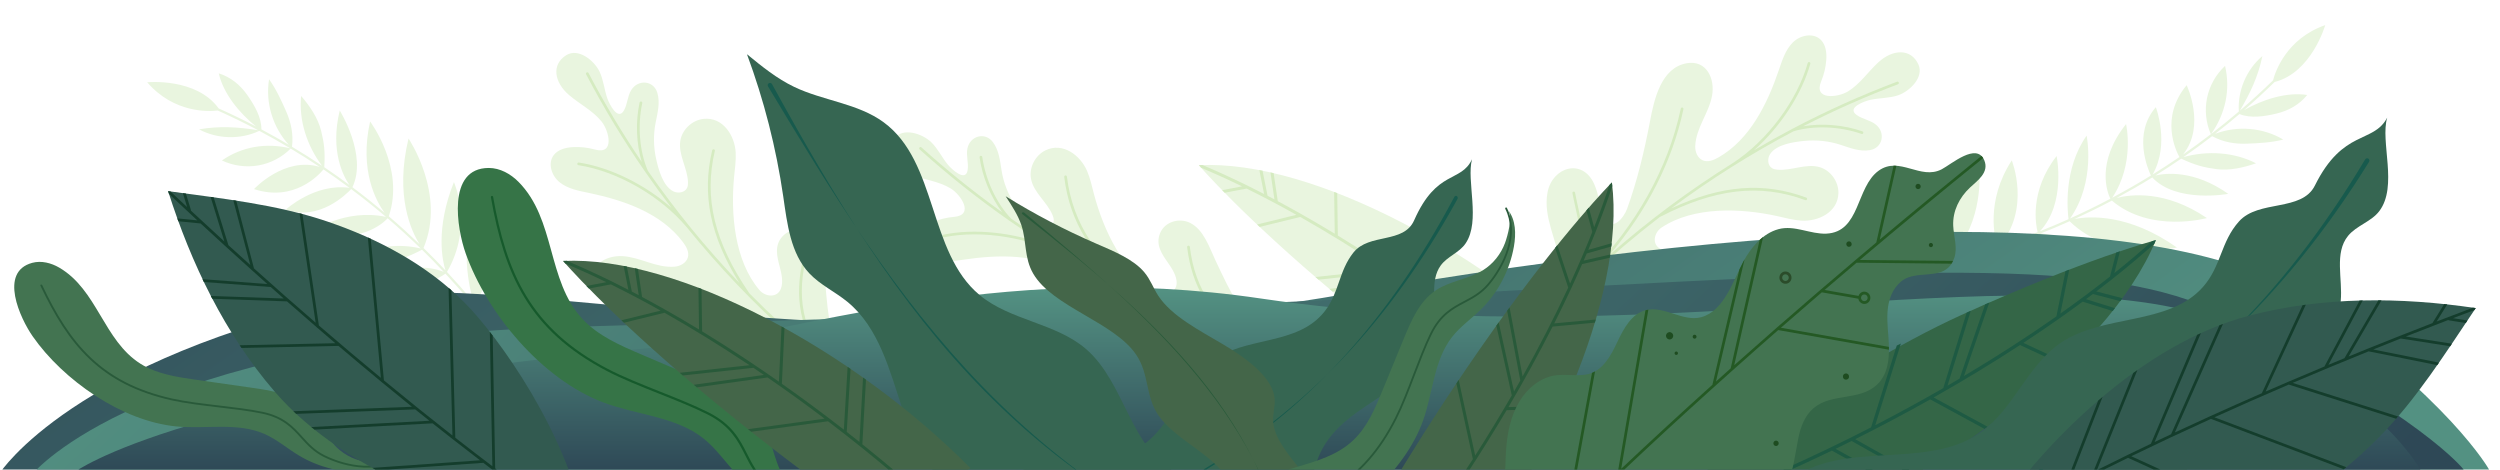 <?xml version="1.0" encoding="utf-8"?>
<!-- Generator: Adobe Illustrator 25.2.3, SVG Export Plug-In . SVG Version: 6.00 Build 0)  -->
<svg version="1.0" id="Layer_1" xmlns="http://www.w3.org/2000/svg" xmlns:xlink="http://www.w3.org/1999/xlink" x="0px" y="0px"
	 viewBox="0 0 1400 262.94" style="enable-background:new 0 0 1400 262.94;" xml:space="preserve">
<g>
	<path style="fill:#E9F5DF;" d="M160.31,62.53c-2.84-6.42-5.54-12.4-9.63-18.14c-2.16,13.02,2.07,26.91,11.05,36.69
		c-5.05-2.99-10.17-5.86-15.35-8.63c0.06-6.79-3.91-13.55-7.83-19.15c-4.05-5.78-9.25-10.06-16.04-12.22
		c2.55,11.28,11.46,22.19,20.88,29.77c-6.87-3.59-13.86-6.96-20.94-10.13c-12.49-17.37-40.03-14.65-40.03-14.65
		c15.06,17.45,34.52,16.42,39.51,15.82c7.67,3.44,15.23,7.13,22.66,11.05c-11.3-1.85-21.76-2.5-33.11-0.5
		c10.25,5.52,23.21,5.83,33.73,0.84c5.87,3.12,11.66,6.39,17.37,9.8c-13.38-3.26-27.03-1.05-38.31,6.78
		c6.28,2.99,13.52,3.98,20.39,2.78c6.84-1.19,13.27-4.55,18.11-9.45c5.52,3.3,10.95,6.74,16.3,10.3
		c-19.72-6.06-36.83,12.4-36.83,12.4c22.45,7.38,36.45-8.02,38.91-11.03c4.94,3.34,9.8,6.79,14.58,10.34
		c-19.46-2.78-35.69,12.18-35.69,12.18c18.54,6.63,33.88-8.57,36.61-11.5c6.67,4.99,13.17,10.19,19.51,15.57
		c-22.67-4.84-41.19,7.96-41.19,7.96c26.49,8.01,39.69-4.54,42.11-7.18c6.37,5.45,12.55,11.1,18.56,16.94
		c-24.48-5.97-46.56,8.41-46.56,8.41c22.2,5.42,43.47-5.66,47.23-7.76c4.15,4.05,8.21,8.19,12.18,12.41
		c-20.07-7.96-42.61,6.79-42.61,6.79c24.11,7.09,40.52-3.57,43.56-5.78c5.2,5.57,10.23,11.29,15.09,17.15
		c-25.91-9.05-47.16,11.09-47.16,11.09c27.08,5.49,44.73-7.67,47.86-10.24c6.54,7.91,12.78,16.07,18.67,24.46
		c-23.71-13.9-52.37-0.34-52.37-0.34c31.44,15.09,49.98,3.82,53.22,1.54c12.12,17.41,22.8,35.79,31.83,54.95
		c0.15,0.32,0.54,0.46,0.86,0.31c0.19-0.09,0.32-0.25,0.36-0.44c0.03-0.13,0.02-0.28-0.04-0.41c-9.11-19.32-19.89-37.85-32.12-55.4
		c17.65-27.97,2.03-55.57,2.03-55.57c-12.25,26.31-7.11,45.31-4.05,52.73c-5.56-7.82-11.4-15.43-17.52-22.82
		c18.54-29.29,0.8-61.37,0.8-61.37c-10.28,28.6-3.74,53.77-1.7,60.29c-4.8-5.76-9.77-11.4-14.9-16.89
		c15-25.76,3.89-50.31,3.89-50.31c-10.52,26.36-6.35,44.33-4.74,49.41c-4.01-4.26-8.1-8.44-12.29-12.52
		c12.79-30.14-8.39-61.29-8.39-61.29c-7.84,32.36,1.79,52.25,6.17,59.16c-5.59-5.37-11.33-10.58-17.23-15.62
		c9.21-27.05-10.45-53.08-10.45-53.08c-6.18,27.56,3.51,44.82,8.07,51.08c-5.86-4.92-11.84-9.7-17.98-14.28
		c8.55-17.98-7.1-42.95-7.1-42.95c-5.54,22.76,2.1,36.92,5.42,41.71c-4.62-3.42-9.31-6.74-14.08-9.96
		c0.55-8.55-0.06-13.52-1.77-20.43c-1.76-7.12-6.37-13.9-11.19-19.48c-1.39,13.69,3.32,28,11.69,39.08
		c-5.51-3.69-11.12-7.23-16.81-10.64C164.38,75.45,163.05,68.73,160.31,62.53z"/>
</g>
<g>
	<g>
		<path style="fill:#E9F5DF;" d="M485.07,222.22c-10.68-9.03-16.51-22.55-19.42-36.16c-2-9.38-2.77-18.96-3.59-28.51
			c-0.69-7.94-0.17-18.64-6.08-24.84c-4.65-4.88-13.03-5.57-17.79-0.33c-4.67,5.13-3.09,11.21-1.5,17.17
			c0.97,3.63,2.04,8.51,0.6,12.16c-2.08,5.28-8.7,4.58-12.01,0.71c-14-16.41-16.15-42.7-14.19-63.31c0.43-4.54,1.13-9.09,0.9-13.64
			c-0.48-9.42-7.03-20.01-17.9-18.91c-6.41,0.65-12.08,5.94-13.1,12.22c-1.27,7.83,3.99,15.25,4.29,23.16
			c0.04,1.11-0.02,2.25-0.5,3.26c-1.26,2.64-5.06,3.28-7.68,1.97c-5.86-2.93-8.32-12.21-9.63-18.01c-1.52-6.73-1.65-13.77-0.3-20.56
			c1.08-5.45,2.59-11.15,0.95-16.62c-2.12-7.07-10.87-7.63-14.62-1.54c-2.16,3.51-2.06,7.75-4.03,11.32c-3.48,6.3-8.34-3.8-9.3-6.47
			c-1.77-4.94-2.19-10.6-4.49-15.31c-2.99-6.11-11.79-13.26-18.53-9.1c-8.49,5.23-6.8,15.27,1.59,22.41
			c5.94,5.06,13.3,8.69,18.22,14.86c4.12,5.17,7.47,18.74-3.83,15.58c-3.94-1.1-8.07-1.56-12.18-1.35
			c-4.02,0.21-8.38,1.27-10.83,4.44c-3.55,4.61-1.24,11.66,3.3,15.28c4.53,3.62,10.54,4.74,16.26,5.92
			c20,4.16,40.79,11.46,52.86,27.68c1.82,2.44,3.47,5.44,2.68,8.38c-0.83,3.1-4.2,5-7.43,5.26c-10.26,0.82-19.11-5.3-29.12-5.9
			c-9.71-0.59-19.61,5.54-16.36,16.25c4.22,13.94,22.22,15.68,34.6,16.48c16.82,1.09,34.03,3.01,50.46,6.79
			c4.98,1.15,14.07,6.6,6.58,11.55c-5.61,3.71-12.44,4.96-18.18,8.42c-13.65,8.23-6.76,24.31,7.74,25.34
			c14.21,1.01,26.5-8.88,39.82-12.06c11.08-2.65,22.67,1.53,33.01,6.14"/>
	</g>
	<g>
		<path style="fill:#D5EBC1;" d="M411.37,213.92c-0.13-0.4,0.1-0.82,0.5-0.95c2.66-0.84,5.24-1.76,7.73-2.64
			c7.54-2.68,14.67-5.21,23.15-5.46c9.34-0.27,17.1,0.9,23.84,3.63c-3.45-2.74-6.86-5.52-10.24-8.34
			c-30.42-23.34-64.2-37.19-98.44-40.22c-0.42-0.04-0.73-0.4-0.69-0.82c0.04-0.41,0.41-0.72,0.83-0.68
			c29.61,2.62,58.86,13.25,85.92,31.05c-21.52-19.15-41.45-40.05-59.53-62.41c-0.02-0.02-0.04-0.03-0.06-0.04
			c-14.65-17.37-38.95-31.25-60.47-34.53c-0.42-0.06-0.7-0.45-0.63-0.86c0.07-0.41,0.46-0.69,0.88-0.63
			c17.66,2.69,37.16,12.41,51.84,25.35c-4.95-6.46-9.76-13.04-14.4-19.73c-0.04-0.05-0.09-0.1-0.12-0.17c0,0,0,0,0-0.01
			c-12.22-17.59-23.35-35.92-33.27-54.87c-0.19-0.37-0.04-0.82,0.33-1.02c0.37-0.19,0.84-0.05,1.03,0.32
			c8.98,17.14,18.95,33.76,29.81,49.8c-3.06-10.17-3.57-22.38-1.21-33.25c0.09-0.41,0.49-0.67,0.91-0.59
			c0.41,0.08,0.67,0.48,0.59,0.89c-2.75,12.68-1.53,27.22,3.17,37.99c15.4,22.16,32.53,43.15,51.19,62.72
			c-16.37-26.3-21.06-49.48-15.21-74.28c0.1-0.41,0.51-0.66,0.92-0.57c0.41,0.09,0.67,0.49,0.57,0.9
			c-6.23,26.41-0.28,51,19.29,79.71c11.98,12.19,24.58,23.8,37.71,34.77c1.32,1.01,2.64,2.04,3.94,3.09
			c-13.04-16.94-16.7-35.31-11.51-57.16c0.1-0.41,0.51-0.66,0.92-0.57c0.41,0.09,0.67,0.49,0.57,0.9
			c-5.75,24.24-0.39,44.11,16.88,62.51c7.23,5.72,14.61,11.27,22.15,16.6c0.32,0.23,0.41,0.66,0.21,0.99
			c-0.01,0.02-0.03,0.04-0.04,0.06c-0.25,0.34-0.72,0.42-1.07,0.18c-5.47-3.87-10.85-7.86-16.16-11.94
			c-0.01-0.01-0.03-0.01-0.04-0.02c-8.1-5.32-17.75-7.63-30.37-7.26c-8.24,0.24-15.26,2.73-22.68,5.37
			c-2.5,0.89-5.09,1.81-7.78,2.66C411.92,214.54,411.49,214.32,411.37,213.92z"/>
	</g>
</g>
<g>
	<g>
		<path style="fill:#E9F5DF;" d="M863.93,179.43c10.27-9.5,24.39-13.64,38.25-14.87c9.56-0.84,19.16-0.44,28.73-0.09
			c7.96,0.29,18.52,2.1,25.4-3.01c5.41-4.02,7.12-12.25,2.5-17.62c-4.53-5.26-10.75-4.43-16.86-3.58c-3.72,0.52-8.7,0.99-12.15-0.89
			c-4.99-2.71-3.49-9.2,0.76-12c18-11.89,44.34-10.82,64.57-6.37c4.46,0.98,8.89,2.23,13.43,2.55c9.41,0.67,20.72-4.54,20.95-15.46
			c0.13-6.45-4.42-12.72-10.54-14.49c-7.62-2.21-15.63,2.1-23.52,1.44c-1.1-0.09-2.23-0.3-3.17-0.9c-2.46-1.57-2.64-5.42-1.02-7.86
			c3.62-5.46,13.13-6.77,19.05-7.37c6.86-0.68,13.87,0.04,20.45,2.2c5.27,1.74,10.76,3.93,16.38,2.97c7.28-1.24,8.9-9.86,3.31-14.32
			c-3.22-2.58-7.44-2.99-10.75-5.38c-5.83-4.22,4.79-7.82,7.56-8.44c5.11-1.15,10.78-0.88,15.74-2.6
			c6.43-2.23,14.59-10.08,11.29-17.28c-4.16-9.07-14.33-8.61-22.44-1.15c-5.74,5.28-10.24,12.14-16.97,16.27
			c-5.64,3.46-19.51,5.13-15-5.7c1.58-3.78,2.53-7.82,2.83-11.92c0.29-4.02-0.24-8.47-3.09-11.29c-4.14-4.09-11.42-2.65-15.56,1.41
			c-4.14,4.06-5.98,9.89-7.86,15.41c-6.57,19.34-16.35,39.08-33.92,49.09c-2.64,1.51-5.82,2.78-8.64,1.64
			c-2.97-1.2-4.45-4.77-4.31-8.01c0.43-10.29,7.59-18.32,9.41-28.19c1.77-9.56-3.11-20.14-14.14-18.22
			c-14.35,2.49-18.27,20.15-20.57,32.33c-3.13,16.56-7.13,33.41-12.89,49.25c-1.75,4.81-8.26,13.16-12.27,5.12
			c-3-6.02-3.4-12.95-6.14-19.07c-6.5-14.55-23.31-9.67-26.09,4.59c-2.73,13.98,5.58,27.38,7.12,41
			c1.28,11.32-4.28,22.31-10.12,32.01"/>
	</g>
	<g>
		<path style="fill:#D5EBC1;" d="M881.15,107.28c0.41-0.08,0.8,0.2,0.88,0.61c0.51,2.75,1.11,5.41,1.68,7.99
			c1.74,7.81,3.38,15.19,2.6,23.65c-0.87,9.3-2.98,16.86-6.51,23.22c3.14-3.09,6.32-6.14,9.53-9.15
			c26.88-27.35,44.74-59.19,51.92-92.8c0.09-0.41,0.49-0.67,0.9-0.58c0.41,0.09,0.66,0.5,0.58,0.91
			c-6.21,29.07-20.33,56.81-41.29,81.5c21.63-19.03,44.81-36.26,69.2-51.48c0.02-0.02,0.03-0.04,0.05-0.05
			c19.03-12.43,35.77-34.86,41.64-55.81c0.11-0.41,0.53-0.64,0.93-0.52c0.4,0.12,0.63,0.54,0.52,0.95
			c-4.82,17.2-16.85,35.37-31.48,48.37c7.02-4.13,14.13-8.1,21.33-11.89c0.06-0.04,0.11-0.08,0.18-0.1c0,0,0,0,0.01,0
			c18.95-9.98,38.5-18.8,58.52-26.34c0.39-0.15,0.82,0.06,0.97,0.45c0.15,0.4-0.05,0.84-0.44,0.98
			c-18.1,6.82-35.82,14.69-53.06,23.52c10.47-1.8,22.65-0.82,33.15,2.85c0.4,0.14,0.6,0.57,0.47,0.97c-0.13,0.4-0.56,0.61-0.95,0.47
			c-12.25-4.28-26.83-4.84-38.09-1.48c-23.87,12.58-46.8,27.02-68.49,43.16c28.1-13.04,51.68-14.87,75.58-6.04
			c0.39,0.14,0.59,0.58,0.45,0.98c-0.14,0.4-0.57,0.6-0.96,0.46c-25.46-9.41-50.58-6.5-81.46,9.43
			c-13.56,10.41-26.61,21.49-39.11,33.19c-1.17,1.19-2.35,2.37-3.55,3.54c18.4-10.88,37.08-12.27,58.13-4.46
			c0.39,0.15,0.59,0.58,0.45,0.98c-0.14,0.4-0.57,0.6-0.96,0.46c-23.36-8.66-43.73-5.76-64.1,9.13
			c-6.56,6.48-12.97,13.13-19.18,19.96c-0.26,0.29-0.7,0.32-1.01,0.09c-0.02-0.01-0.04-0.03-0.06-0.05
			c-0.31-0.29-0.33-0.77-0.04-1.08c4.51-4.96,9.12-9.81,13.82-14.59c0.01-0.01,0.01-0.03,0.02-0.04
			c6.27-7.39,9.74-16.69,10.91-29.26c0.76-8.21-0.85-15.47-2.57-23.16c-0.58-2.59-1.17-5.27-1.69-8.04
			C880.48,107.76,880.75,107.36,881.15,107.28z"/>
	</g>
</g>
<g>
	<g>
		<path style="fill:#E9F5DF;" d="M724.75,198.66c-13.15-4.77-23.31-15.42-30.75-27.18c-5.13-8.1-9.17-16.83-13.26-25.49
			c-3.4-7.21-6.63-17.43-14.32-21.19c-6.06-2.96-14.15-0.71-16.8,5.86c-2.6,6.44,0.99,11.58,4.54,16.62
			c2.16,3.07,4.86,7.28,4.78,11.2c-0.12,5.68-6.57,7.32-11.02,4.83c-18.82-10.54-29.95-34.45-35.26-54.46
			c-1.17-4.41-2.09-8.92-3.89-13.11c-3.72-8.67-13.53-16.33-23.34-11.53c-5.79,2.84-9.27,9.76-8.05,16.01
			c1.53,7.78,9.03,12.92,12.06,20.24c0.42,1.02,0.76,2.12,0.66,3.23c-0.27,2.91-3.61,4.83-6.52,4.51
			c-6.51-0.72-12.04-8.56-15.28-13.55c-3.75-5.78-6.33-12.35-7.42-19.18c-0.87-5.48-1.44-11.36-4.88-15.92
			c-4.44-5.9-12.84-3.39-14.25,3.62c-0.81,4.04,0.76,7.98,0.14,12.02c-1.08,7.12-9.14-0.67-10.97-2.85
			c-3.37-4.02-5.72-9.18-9.52-12.8c-4.93-4.69-15.65-8.35-20.54-2.11c-6.15,7.85-1.08,16.68,9.27,20.47
			c7.33,2.68,15.48,3.54,22.24,7.62c5.66,3.42,13.51,14.99,1.81,15.94c-4.08,0.33-8.12,1.34-11.89,2.95
			c-3.7,1.59-7.42,4.09-8.61,7.92c-1.73,5.56,2.89,11.37,8.39,13.19c5.5,1.82,11.53,0.79,17.3-0.08c20.2-3.03,42.23-3.39,59.18,7.63
			c2.55,1.66,5.14,3.89,5.42,6.93c0.3,3.19-2.2,6.14-5.14,7.51c-9.34,4.33-19.76,1.66-29.36,4.56c-9.31,2.81-16.47,11.99-9.71,20.92
			c8.8,11.61,26.28,7,38.17,3.46c16.15-4.81,32.96-8.98,49.68-11.13c5.07-0.65,15.49,1.31,10.18,8.55
			c-3.98,5.43-9.95,8.96-14.13,14.2c-9.95,12.45,2.09,25.15,16.05,21.08c13.68-3.99,21.78-17.52,33.17-25.13
			c9.48-6.33,21.79-6.43,33.09-5.69"/>
	</g>
	<g>
		<path style="fill:#D5EBC1;" d="M652.74,216.44c-0.26-0.33-0.19-0.8,0.14-1.06c2.21-1.72,4.3-3.47,6.33-5.16
			c6.14-5.13,11.95-9.97,19.82-13.15c8.66-3.49,16.35-5.09,23.62-4.86c-4.19-1.37-8.35-2.8-12.5-4.27
			c-36.63-11.35-73.11-12.62-106.28-3.59c-0.41,0.11-0.82-0.13-0.93-0.53c-0.11-0.4,0.14-0.82,0.55-0.93
			c28.68-7.81,59.8-7.98,91.36-0.67c-26.83-10.5-52.77-23.19-77.48-37.89c-0.02-0.01-0.05-0.01-0.07-0.02
			c-19.77-11.21-47.38-15.8-68.69-11.42c-0.41,0.08-0.81-0.18-0.89-0.59c-0.08-0.41,0.19-0.81,0.6-0.89
			c17.5-3.6,39.16-1.25,57.42,5.79c-6.89-4.35-13.67-8.85-20.35-13.51c-0.06-0.03-0.12-0.06-0.17-0.11c0,0,0,0-0.01-0.01
			c-17.56-12.27-34.36-25.59-50.24-39.92c-0.31-0.28-0.33-0.76-0.04-1.07c0.28-0.31,0.77-0.34,1.07-0.06
			c14.36,12.96,29.48,25.1,45.23,36.37c-6.4-8.48-11.11-19.75-12.67-30.77c-0.06-0.42,0.23-0.8,0.65-0.86
			c0.42-0.06,0.8,0.22,0.86,0.63c1.82,12.85,8,26.06,16.15,34.53c22.13,15.45,45.47,29.2,69.76,41.08
			c-24.47-19-36.91-39.11-40.02-64.4c-0.05-0.41,0.25-0.8,0.66-0.85c0.42-0.06,0.8,0.23,0.85,0.65
			c3.31,26.94,17.42,47.93,45.74,68.07c15.47,7.28,31.3,13.8,47.43,19.54c1.59,0.49,3.18,1,4.77,1.53
			c-18.1-11.36-27.9-27.32-30.62-49.62c-0.05-0.42,0.25-0.8,0.66-0.85c0.42-0.06,0.8,0.23,0.85,0.65
			c3.01,24.73,14.93,41.5,37.51,52.78c8.77,2.86,17.62,5.5,26.53,7.89c0.38,0.1,0.61,0.47,0.54,0.85c0,0.02-0.01,0.05-0.02,0.07
			c-0.11,0.4-0.54,0.64-0.94,0.53c-6.47-1.73-12.9-3.61-19.3-5.59c-0.02,0-0.03,0-0.05,0c-9.44-2.18-19.29-1-31,3.72
			c-7.65,3.09-13.36,7.85-19.41,12.9c-2.04,1.7-4.14,3.46-6.37,5.19C653.48,216.82,653,216.77,652.74,216.44z"/>
	</g>
</g>
<g>
	<path style="fill:#E9F5DF;" d="M1258.21,80.46c7.02-0.28,13.57-0.6,20.41-2.29c-11.32-6.8-25.78-7.96-38.18-3.21
		c4.64-3.6,9.19-7.3,13.66-11.1c6.29,2.55,14.04,1.34,20.68-0.25c6.87-1.64,12.75-4.91,17.26-10.43
		c-11.43-1.78-24.85,2.5-35.37,8.48c5.86-5.07,11.56-10.33,17.12-15.75c20.75-5.23,28.34-31.85,28.34-31.85
		c-21.77,7.6-27.96,26.07-29.24,30.93c-6.02,5.87-12.22,11.55-18.6,17.01c5.87-9.83,10.32-19.32,12.64-30.6
		c-8.9,7.5-13.95,19.44-13.18,31.06c-5.06,4.32-10.23,8.5-15.49,12.55c7.95-11.25,10.91-24.75,7.77-38.12
		c-5.09,4.74-8.67,11.11-10.08,17.94c-1.4,6.8-0.64,14.01,2.13,20.32c-5.1,3.92-10.29,7.71-15.57,11.37
		c12.89-16.11,2.01-38.81,2.01-38.81c-15.12,18.17-5.94,36.84-4.05,40.24c-4.92,3.37-9.91,6.61-14.98,9.75
		c9.74-17.08,1.78-37.67,1.78-37.67c-12.98,14.8-4.48,34.66-2.76,38.27c-7.09,4.37-14.31,8.5-21.65,12.42
		c12.83-19.31,7.73-41.23,7.73-41.23c-17.18,21.69-10.37,38.58-8.79,41.81c-7.41,3.92-14.94,7.59-22.57,11.04
		c14.55-20.57,9.29-46.39,9.29-46.39c-13.2,18.65-10.71,42.51-10.14,46.78c-5.29,2.37-10.63,4.63-16.02,6.77
		c14.78-15.74,9.35-42.12,9.35-42.12c-15.46,19.82-11.57,38.99-10.64,42.64c-7.09,2.79-14.26,5.36-21.49,7.74
		c17.94-20.77,7.01-47.94,7.01-47.94c-15.06,23.17-9.3,44.42-8.06,48.28c-9.76,3.17-19.64,5.98-29.61,8.37
		c21.65-16.94,19.57-48.58,19.57-48.58c-25.59,23.7-21.92,45.08-20.99,48.93c-20.64,4.88-41.66,8.05-62.8,9.41
		c-0.35,0.02-0.62,0.33-0.6,0.69c0.01,0.21,0.12,0.39,0.28,0.5c0.11,0.08,0.25,0.12,0.4,0.11c21.32-1.37,42.51-4.58,63.33-9.52
		c19.53,26.69,50.93,22.31,50.93,22.31c-19.96-21.06-39.53-23.26-47.55-23.15c9.31-2.3,18.54-4.94,27.67-7.91
		c20.43,28.01,56.78,23.3,56.78,23.3c-22.82-20.07-48.63-23.24-55.44-23.73c7.13-2.35,14.19-4.9,21.18-7.65
		c18.44,23.42,45.36,22.11,45.36,22.11c-20.65-19.47-38.89-22.2-44.21-22.57c5.43-2.16,10.82-4.43,16.16-6.83
		c23.33,22.97,60.09,14.72,60.09,14.72c-27.21-19.19-49.25-17.53-57.29-16c7.05-3.23,14.01-6.65,20.86-10.28
		c21.77,18.51,53.21,9.78,53.21,9.78c-23.36-15.88-42.98-13.21-50.48-11.26c6.73-3.64,13.37-7.45,19.89-11.47
		c13.58,14.56,42.55,9.18,42.55,9.18c-19.13-13.52-35.11-11.61-40.78-10.29c4.88-3.04,9.69-6.18,14.44-9.43
		c7.75,3.65,12.59,4.91,19.65,5.86c7.27,0.98,15.27-0.82,22.23-3.25c-12.22-6.33-27.26-7.2-40.64-3.48
		c5.45-3.77,10.81-7.68,16.07-11.72C1244.69,79.51,1251.43,80.74,1258.21,80.46z"/>
</g>
<g>
	<g>
		<path style="fill:#E9F5DF;" d="M899.41,208.46C833.53,141.99,735.18,89.37,671.36,92.5c0,0,24.05,28.27,77.37,72.9
			c53.32,44.64,99.85,75.77,99.85,75.77L899.41,208.46z"/>
	</g>
	<g>
		<path style="fill:#D5EBC1;" d="M672.64,93.96c7.47,3.15,15.13,6.62,22.92,10.41l-11.17,2.12c0.46,0.47,0.93,0.95,1.41,1.45
			l12.29-2.33c9.12,4.49,18.43,9.4,27.87,14.69l-22,5.41c0.48,0.45,0.97,0.92,1.46,1.37l22.7-5.58
			c15.62,8.83,31.58,18.68,47.6,29.38l-39.1,4.24c0.58,0.5,1.16,1,1.75,1.5l39.52-4.29c1.96,1.32,3.93,2.65,5.89,3.99l-39.29,5.5
			c0.57,0.48,1.15,0.97,1.73,1.46l39.61-5.55c10.67,7.35,21.35,15.06,31.95,23.08l-42.93,5.87c0.61,0.49,1.22,0.97,1.83,1.45
			l42.99-5.87c13.55,10.31,26.98,21.11,40.1,32.32c0.36,0.3,0.9,0.27,1.2-0.08c0.31-0.35,0.27-0.88-0.09-1.19
			c-7.24-6.18-14.58-12.24-21.97-18.16l2.03-36.18c-0.55-0.39-1.1-0.78-1.65-1.17l-2.02,36.03c-2.36-1.88-4.73-3.74-7.1-5.6
			l2.13-35.3c-0.55-0.37-1.09-0.75-1.64-1.12l-2.12,35.15c-11.48-8.93-23.08-17.52-34.7-25.7l1.47-31.16
			c-0.56-0.31-1.11-0.61-1.67-0.92l-1.46,30.91c-14.38-10.07-28.78-19.5-43-28.17l-0.35-23.77c-0.57-0.22-1.15-0.45-1.72-0.66
			l0.34,23.38c-6.26-3.79-12.48-7.44-18.64-10.92c-0.09-0.07-0.19-0.13-0.3-0.17c-4.35-2.45-8.66-4.82-12.95-7.11l-2.34-15.71
			c-0.6-0.14-1.19-0.27-1.79-0.41l2.25,15.12c-1.29-0.68-2.58-1.36-3.86-2.03l-2.8-14.04c-0.61-0.12-1.21-0.23-1.81-0.35l2.67,13.39
			c-3.06-1.58-6.11-3.12-9.13-4.61c-0.09-0.07-0.2-0.12-0.31-0.15c-8.55-4.2-16.94-8.03-25.11-11.48c-0.66,0.02-1.33,0.04-1.99,0.07
			C671.36,92.5,671.79,93,672.64,93.96z"/>
	</g>
</g>
<linearGradient id="SVGID_1_" gradientUnits="userSpaceOnUse" x1="357.559" y1="-221.198" x2="867.485" y2="507.268">
	<stop  offset="4.475343e-07" style="stop-color:#2E4856"/>
	<stop  offset="1" style="stop-color:#539182"/>
</linearGradient>
<path style="fill:url(#SVGID_1_);" d="M200.13,166.77c79.11-17.03,291.59,43.51,552.02-1.88c263.76-45.97,465.83-48.09,538,1.88
	c81.74,56.6,103.72,96.17,103.72,96.17L0.03,264.72C0.03,264.72,41.2,200.97,200.13,166.77z"/>
<linearGradient id="SVGID_2_" gradientUnits="userSpaceOnUse" x1="1013.684" y1="582.867" x2="329.763" y2="-111.35">
	<stop  offset="4.475343e-07" style="stop-color:#2E4856"/>
	<stop  offset="1" style="stop-color:#539182"/>
</linearGradient>
<path style="fill:url(#SVGID_2_);" d="M308.38,183.43c49.39-1.77,301.85-7.97,498.03-18.54c262.05-14.12,372.71-22.11,439.18,11.55
	c111.21,56.32,134.02,86.49,134.02,86.49l-1360.75,1.8C18.86,264.72,80.17,191.59,308.38,183.43z"/>
<linearGradient id="SVGID_3_" gradientUnits="userSpaceOnUse" x1="698.287" y1="264.572" x2="698.287" y2="162.883">
	<stop  offset="4.475343e-07" style="stop-color:#2E4856"/>
	<stop  offset="1" style="stop-color:#539182"/>
</linearGradient>
<path style="fill:url(#SVGID_3_);" d="M377.9,193.65c60.82-5.13,179.11-48.61,328.14-26.49c227.94,33.84,445.98-31.8,548.94,17.38
	c78.67,37.58,100.4,78.4,100.4,78.4L41.2,264.72C41.2,264.72,104.29,216.73,377.9,193.65z"/>
<g>
	<g>
		<path style="fill:#367447;" d="M438.9,267.21c-5.97-10.01-6.72-22.48-13.11-32.24c-7.05-10.76-19.66-16.41-31.59-21.5
			c-11.68-4.99-23.35-9.97-35.03-14.96c-12-5.12-24.39-10.52-33.17-20.06c-19.83-21.56-14.74-55.53-35.64-76.61
			c-4.41-4.45-10.33-7.78-16.64-7.78c-23.64,0.01-17.83,34.07-12.94,47.84c11.98,33.7,42.76,70.61,77.29,83.55
			c18.78,7.04,40.63,7.77,56.17,20.31c6.98,5.63,12.03,13.19,18.2,19.67c11.13,11.68,26.08,19.79,42.07,22.8
			c8.43,1.59,17.9,1.55,24.67-3.64c-4.36,3.35-17.58-0.55-22.18-2.32C449.51,279.37,442.97,274.03,438.9,267.21z"/>
	</g>
	<g>
		<path style="fill:#165A2C;" d="M480.91,283.43c-0.05,0.17-0.16,0.32-0.34,0.4c-17.8,8.56-39.09-1.56-51.92-12.83
			c-5.78-5.08-8.68-10.81-11.48-16.35c-4.01-7.92-8.15-16.1-20.95-22.56c-7.87-3.97-17.64-7.86-27.09-11.62
			c-10.28-4.09-20.9-8.32-29.38-12.76c-43.77-22.88-57.27-54.18-64.86-97.27c-0.06-0.35,0.17-0.67,0.52-0.73
			c0.35-0.06,0.68,0.17,0.74,0.51c7.53,42.71,20.89,73.73,64.2,96.37c8.42,4.4,19.02,8.62,29.26,12.7
			c9.48,3.77,19.28,7.68,27.2,11.67c13.18,6.65,17.42,15.02,21.52,23.12c2.88,5.68,5.59,11.05,11.19,15.97
			c12.53,11.01,33.27,20.93,50.5,12.64c0.32-0.15,0.7-0.02,0.86,0.29C480.94,283.13,480.95,283.28,480.91,283.43z"/>
	</g>
</g>
<g>
	<g>
		<path style="fill:#366652;" d="M791.93,123.36c-5.89,13.36-25.21,7.01-34.02,18.08c-8.26,10.37-7.89,22.45-16.08,32.9
			c-15.45,19.73-44.84,13.53-64.05,28.38c-14.7,11.36-20.96,33.19-35.51,44.8c-24.47,19.54-62.42,3.26-85.8,24.46
			c-11.18,10.14-16.21,26.64-25.55,38.97c-5.59,7.37-12.61,13.12-19.57,18.79c21.85-2.39,43.94-2.18,65.79,0.63
			c12.3,1.58,25.54,3.79,36.38-2.88c6.17-3.8,10.82-10.09,16.51-14.74c14.86-12.13,34.65-11.77,52.97-13.08
			c18.32-1.31,38.85-6.5,48.14-24.44c3.51-6.76,4.98-14.68,8.23-21.6c7.31-15.56,22.25-23.92,35.59-32.9
			c13.34-8.98,27.05-21.61,28.53-39.23c0.94-11.21-2.99-24.18,3.3-32.82c3.8-5.21,10.37-7.06,13.99-12.44
			c8.46-12.58,0.32-34.96,3.55-47.05C818.15,102.46,804.55,94.75,791.93,123.36z"/>
	</g>
	<g>
		<path style="fill:#175A4D;" d="M526.83,323.48c0.23,0.17,0.52,0.25,0.81,0.16c105.46-34.36,210.37-70.19,288.56-212.22
			c0.29-0.53,0.14-1.23-0.31-1.57c-0.01-0.01-0.02-0.02-0.03-0.02c-0.48-0.33-1.11-0.16-1.4,0.38
			C738.88,252.3,639.62,289.92,527.14,321.39c-0.55,0.15-0.88,0.78-0.74,1.4C526.47,323.09,526.63,323.33,526.83,323.48z"/>
	</g>
</g>
<g>
	<g>
		<path style="fill:#346647;" d="M984.04,306.37c97.42-33.72,196.3-106.59,223.24-171.9c0,0-39.56,10.38-109.26,42.09
			c-69.7,31.71-161.28,100.49-161.28,100.49L984.04,306.37z"/>
	</g>
	<g>
		<path style="fill:#1E5A43;" d="M1205.23,135.04c-6.66,5.95-13.74,11.92-21.2,17.88l3.15-12.19c-0.69,0.23-1.38,0.47-2.11,0.71
			l-3.46,13.41c-8.78,6.95-18.08,13.88-27.8,20.75l4.96-24.61c-0.67,0.26-1.37,0.53-2.06,0.8l-5.12,25.39
			c-16.18,11.35-33.53,22.54-51.76,33.38l14.19-41.14c-0.77,0.34-1.54,0.67-2.32,1.02l-14.34,41.58c-2.24,1.32-4.5,2.64-6.76,3.96
			l13.02-41.93c-0.75,0.34-1.51,0.68-2.27,1.02l-13.12,42.28c-12.37,7.11-25.1,14.06-38.1,20.78l14.37-45.75
			c-0.77,0.38-1.54,0.75-2.31,1.13l-14.39,45.81c-16.68,8.56-33.79,16.76-51.17,24.46c-0.47,0.21-0.69,0.77-0.48,1.25
			c0.2,0.48,0.75,0.7,1.22,0.49c9.59-4.25,19.09-8.65,28.49-13.18l35.18,19.52c0.65-0.36,1.29-0.72,1.94-1.08l-35.03-19.44
			c2.99-1.45,5.97-2.91,8.93-4.39l34.24,19.2c0.63-0.37,1.26-0.73,1.89-1.1l-34.1-19.11c14.33-7.16,28.37-14.6,42.01-22.27
			l30.42,16.53c0.57-0.41,1.13-0.82,1.7-1.22l-30.19-16.4c16.83-9.51,33.03-19.34,48.39-29.36l23.9,11.15
			c0.49-0.47,0.99-0.93,1.47-1.4l-23.51-10.96c6.73-4.42,13.31-8.88,19.69-13.36c0.12-0.05,0.22-0.12,0.31-0.22
			c4.5-3.16,8.89-6.33,13.2-9.51l16.79,5.26c0.42-0.53,0.84-1.06,1.25-1.59l-16.16-5.06c1.29-0.96,2.57-1.92,3.84-2.88l15.34,3.99
			c0.41-0.55,0.8-1.09,1.2-1.64l-14.63-3.8c3.02-2.3,5.99-4.6,8.9-6.9c0.11-0.06,0.21-0.14,0.3-0.24c8.23-6.52,16-13.05,23.29-19.56
			c0.29-0.67,0.59-1.35,0.87-2.02C1207.29,134.46,1206.58,134.65,1205.23,135.04z"/>
	</g>
</g>
<g>
	<g>
		<path style="fill:#446649;" d="M710.1,313.58c-0.09-8.19-17.02-13.31-20.12-21.69c-2.9-7.86,1.39-12.94-1.43-20.8
			c-5.31-14.84-29.94-24.13-39.76-38.39c-7.51-10.91-5.08-22.91-12.4-33.87c-12.3-18.43-46.84-26.85-57.76-45.55
			c-5.22-8.95-3.61-18.14-6.68-27.28c-1.84-5.47-5.33-10.82-8.79-16.11c15.98,9.94,33.01,18.85,50.71,26.53
			c9.97,4.33,20.87,8.76,26.97,16.07c3.47,4.16,4.96,8.78,7.78,13.11c7.38,11.31,22.7,19.21,36.32,27.25
			c13.63,8.03,27.67,18.64,28.85,30.2c0.45,4.36-1.05,8.38-0.85,12.71c0.45,9.72,9.14,19.42,16.41,28.75
			c7.27,9.32,13.59,20.38,8.89,28.61c-2.99,5.24-10.32,9.25-8.36,15.56c1.18,3.8,5.62,7.28,6.61,11.09
			c2.32,8.89-11.35,15.27-12.89,21.82C723.3,333.31,710.3,331.11,710.1,313.58z"/>
	</g>
	<g>
		<path style="fill:#295A3A;" d="M572.99,118.9c0.23,0.02,0.49,0.1,0.67,0.26c69.56,57.85,138.21,116.12,151.11,209.48
			c0.05,0.35-0.3,0.59-0.76,0.55c-0.01,0-0.02,0-0.03,0c-0.48-0.05-0.91-0.38-0.95-0.74c-10.88-92.32-74.6-149.06-150.5-208.52
			c-0.37-0.29-0.41-0.69-0.1-0.91C572.58,118.93,572.78,118.89,572.99,118.9z"/>
	</g>
</g>
<g>
	<g>
		<path style="fill:#366652;" d="M729.9,310.76c-16.25-3.33-15.59-28.47-30.31-35.97c-13.8-7.03-26.68-3.16-40.53-10.08
			c-26.15-13.06-28.87-50.34-50.98-69.33c-16.92-14.53-42.4-15.9-59.54-30.18c-28.84-24.02-23.43-74.51-53.7-96.73
			c-14.48-10.63-33.84-12.02-50.08-19.8c-9.72-4.65-18.14-11.51-26.46-18.31c9.54,25.73,16.37,52.47,20.32,79.67
			c2.23,15.32,4.07,31.94,14.71,43.15c6.05,6.37,14.31,10.2,21.13,15.76c17.8,14.51,23.72,38.53,30.98,60.29
			c7.26,21.76,19.39,45.1,41.66,51.23c8.4,2.31,17.38,1.85,25.87,3.81c19.08,4.41,32.84,20.08,46.76,33.66
			c13.92,13.57,31.89,26.54,51.31,23.33c12.36-2.04,25.06-10.49,36.36-5.34c6.82,3.11,10.91,10.52,17.85,13.36
			c16.23,6.64,37.71-9.55,51.75-9.09C760.75,336.5,764.7,317.88,729.9,310.76z"/>
	</g>
	<g>
		<path style="fill:#175A4D;" d="M429.97,47.3c-0.11,0.33-0.11,0.71,0.08,1.02c70.63,117.67,142.67,234.26,320.44,288.38
			c0.66,0.2,1.36-0.18,1.59-0.82c0.01-0.02,0.01-0.03,0.02-0.05c0.21-0.68-0.18-1.39-0.86-1.58
			c-177-50.95-249.16-160.2-318.92-287.17c-0.34-0.62-1.12-0.84-1.74-0.49C430.27,46.75,430.07,47,429.97,47.3z"/>
	</g>
</g>
<g>
	<g>
		<path style="fill:#366652;" d="M1296.35,103.88c-7.37,14.86-31.51,7.81-42.52,20.12c-10.32,11.54-9.87,24.98-20.09,36.61
			c-19.31,21.95-56.05,15.05-80.05,31.58c-18.37,12.65-26.2,36.93-44.38,49.86c-30.59,21.75-78.02,3.62-107.24,27.21
			c-13.98,11.28-20.27,29.65-31.93,43.36c-6.98,8.21-15.76,14.6-24.46,20.91c27.31-2.66,54.91-2.42,82.22,0.7
			c15.38,1.76,31.92,4.22,45.47-3.21c7.71-4.23,13.52-11.23,20.64-16.4c18.58-13.5,43.31-13.1,66.2-14.55
			c22.89-1.46,48.55-7.23,60.17-27.19c4.38-7.53,6.22-16.33,10.29-24.04c9.14-17.32,27.8-26.62,44.48-36.61
			c16.68-9.99,33.81-24.05,35.66-43.65c1.18-12.47-3.74-26.9,4.12-36.52c4.74-5.8,12.96-7.86,17.48-13.84
			c10.57-14,0.4-38.9,4.43-52.35C1329.11,80.62,1312.12,72.05,1296.35,103.88z"/>
	</g>
	<g>
		<path style="fill:#175A4D;" d="M965.02,326.58c0.29,0.19,0.66,0.28,1.01,0.18c131.81-38.23,262.93-78.11,360.65-236.16
			c0.36-0.59,0.18-1.36-0.39-1.75c-0.01-0.01-0.03-0.02-0.04-0.03c-0.6-0.37-1.39-0.18-1.75,0.43
			c-94.46,158.12-218.52,199.98-359.1,235c-0.68,0.17-1.09,0.87-0.92,1.56C964.57,326.14,964.77,326.4,965.02,326.58z"/>
	</g>
</g>
<g>
	<g>
		<path style="fill:#446649;" d="M543.41,262.1c-65.88-66.47-164.23-119.09-228.05-115.96c0,0,24.05,28.27,77.37,72.9
			c53.32,44.64,99.85,75.77,99.85,75.77L543.41,262.1z"/>
	</g>
	<g>
		<path style="fill:#295A3A;" d="M316.64,147.61c7.47,3.15,15.13,6.62,22.92,10.41l-11.17,2.12c0.46,0.47,0.93,0.95,1.41,1.45
			l12.29-2.33c9.12,4.49,18.43,9.4,27.87,14.69l-22,5.41c0.48,0.45,0.97,0.92,1.46,1.37l22.7-5.58
			c15.62,8.83,31.58,18.68,47.6,29.38l-39.1,4.24c0.58,0.5,1.16,1,1.75,1.5l39.52-4.29c1.96,1.32,3.93,2.65,5.89,3.99l-39.29,5.5
			c0.57,0.48,1.15,0.97,1.73,1.46l39.61-5.55c10.67,7.35,21.35,15.06,31.95,23.08l-42.93,5.87c0.61,0.49,1.22,0.97,1.83,1.45
			l42.99-5.87c13.55,10.31,26.98,21.11,40.1,32.32c0.36,0.3,0.9,0.27,1.2-0.08c0.31-0.35,0.27-0.88-0.09-1.19
			c-7.24-6.18-14.58-12.24-21.97-18.16l2.03-36.18c-0.55-0.39-1.1-0.78-1.65-1.17l-2.02,36.03c-2.36-1.88-4.73-3.74-7.1-5.6
			l2.13-35.3c-0.55-0.37-1.09-0.75-1.64-1.12l-2.12,35.15c-11.48-8.93-23.08-17.52-34.7-25.7l1.47-31.16
			c-0.56-0.31-1.11-0.61-1.67-0.92l-1.46,30.91c-14.38-10.07-28.78-19.5-43-28.17l-0.35-23.77c-0.57-0.22-1.15-0.45-1.72-0.66
			l0.34,23.38c-6.26-3.79-12.48-7.44-18.64-10.92c-0.09-0.07-0.19-0.13-0.3-0.17c-4.35-2.45-8.66-4.82-12.95-7.11l-2.34-15.71
			c-0.6-0.14-1.19-0.27-1.79-0.41l2.25,15.12c-1.29-0.68-2.58-1.36-3.86-2.03l-2.8-14.04c-0.61-0.12-1.21-0.23-1.81-0.35l2.67,13.39
			c-3.06-1.58-6.11-3.12-9.13-4.61c-0.09-0.07-0.2-0.12-0.31-0.15c-8.55-4.2-16.94-8.03-25.11-11.48c-0.66,0.02-1.33,0.04-1.99,0.07
			C315.36,146.15,315.79,146.65,316.64,147.61z"/>
	</g>
</g>
<g>
	<g>
		<path style="fill:#446649;" d="M804.97,338.64c61.09-70.9,105.82-173.08,97.69-236.46c0,0-26.29,26.2-66.6,82.86
			c-40.31,56.66-67.69,105.5-67.69,105.5L804.97,338.64z"/>
	</g>
	<g>
		<path style="fill:#295A3A;" d="M901.3,103.58c-2.55,7.7-5.41,15.6-8.58,23.67l-2.99-10.97c-0.44,0.5-0.87,1-1.33,1.52l3.29,12.07
			c-3.76,9.45-7.93,19.11-12.46,28.94l-7.12-21.51c-0.41,0.51-0.84,1.04-1.26,1.56l7.35,22.19c-7.57,16.27-16.14,32.95-25.55,49.76
			l-7.3-38.65c-0.45,0.62-0.9,1.23-1.36,1.86l7.38,39.06c-1.16,2.06-2.33,4.12-3.52,6.18l-8.57-38.73
			c-0.44,0.61-0.88,1.23-1.32,1.84l8.64,39.05c-6.49,11.22-13.34,22.47-20.5,33.67l-9.22-42.33c-0.44,0.65-0.87,1.29-1.3,1.94
			l9.23,42.39c-9.21,14.32-18.93,28.55-29.07,42.52c-0.28,0.38-0.19,0.92,0.18,1.19c0.37,0.28,0.9,0.2,1.18-0.18
			c5.59-7.7,11.06-15.49,16.38-23.33l36.23-0.82c0.35-0.58,0.69-1.15,1.03-1.73l-36.08,0.81c1.69-2.5,3.36-5.01,5.02-7.51
			l35.35-0.65c0.33-0.58,0.66-1.15,0.99-1.73l-35.2,0.65c8-12.15,15.65-24.39,22.89-36.61l31.18-0.98c0.26-0.58,0.52-1.16,0.78-1.73
			l-30.93,0.98c8.91-15.13,17.18-30.22,24.71-45.08l23.67-2.21c0.18-0.59,0.36-1.18,0.53-1.76l-23.28,2.18
			c3.29-6.53,6.43-13.02,9.42-19.44c0.07-0.09,0.12-0.2,0.14-0.31c2.1-4.52,4.12-9.01,6.07-13.47l15.48-3.56
			c0.09-0.61,0.18-1.21,0.27-1.81l-14.9,3.43c0.58-1.34,1.15-2.68,1.72-4.01l13.78-3.9c0.07-0.61,0.14-1.22,0.2-1.83l-13.13,3.72
			c1.33-3.18,2.63-6.33,3.87-9.47c0.06-0.1,0.11-0.2,0.13-0.32c3.52-8.86,6.68-17.52,9.47-25.94c-0.07-0.66-0.14-1.32-0.23-1.98
			C902.65,102.19,902.18,102.66,901.3,103.58z"/>
	</g>
</g>
<g>
	<g>
		<path style="fill:#437451;" d="M188.7,250.67c-7-6.75-10.35-16.6-17.63-23.06c-8.02-7.12-19.38-8.95-30.06-10.47
			c-10.46-1.5-20.91-2.99-31.37-4.49c-10.75-1.54-21.86-3.2-31.01-8.98c-20.65-13.05-24.09-41.39-45.49-53.82
			c-4.51-2.62-10-4.03-15.05-2.67c-18.94,5.08-6.76,31.16,0.21,41.16c17.04,24.47,49.86,47.48,80.39,50.46
			c16.6,1.62,34.27-2.48,49.49,4.24c6.83,3.02,12.55,8,18.93,11.87c11.5,6.99,25.27,10.28,38.74,9.27c7.1-0.53,14.69-2.6,18.96-8.21
			c-2.75,3.62-14.2,3.33-18.28,2.9C199.89,258.15,193.47,255.27,188.7,250.67z"/>
	</g>
	<g>
		<path style="fill:#295A3A;" d="M225.95,254.67c0,0.15-0.06,0.29-0.18,0.39c-12.37,10.69-31.66,7.13-44.43,0.84
			c-5.75-2.84-9.34-6.81-12.81-10.65c-4.96-5.49-10.09-11.17-21.77-13.61c-7.18-1.5-15.87-2.52-24.28-3.51
			c-9.14-1.08-18.59-2.19-26.36-3.93c-40.12-8.97-57.86-31.19-73.47-64.13c-0.13-0.26-0.01-0.58,0.26-0.7
			c0.27-0.12,0.58-0.01,0.71,0.25c15.47,32.65,33.04,54.68,72.74,63.55c7.72,1.73,17.14,2.84,26.25,3.91
			c8.43,0.99,17.14,2.02,24.37,3.53c12.03,2.51,17.27,8.32,22.35,13.94c3.56,3.94,6.92,7.67,12.49,10.41
			c12.47,6.15,31.28,9.65,43.25-0.69c0.22-0.19,0.56-0.17,0.75,0.05C225.9,254.42,225.95,254.55,225.95,254.67z"/>
	</g>
</g>
<g>
	<g>
		<path style="fill:#437451;" d="M830.5,151.3c-8.27,5.12-18.63,5.96-26.68,11.43c-8.87,6.03-13.43,16.59-17.54,26.57
			c-4.02,9.77-8.04,19.54-12.06,29.31c-4.13,10.04-8.48,20.41-16.32,27.85c-17.72,16.82-46.04,13.18-63.35,30.87
			c-3.65,3.73-6.36,8.7-6.29,13.94c0.27,19.6,28.55,14.21,39.95,9.91c27.91-10.51,58.27-36.67,68.66-65.52
			c5.65-15.69,6.01-33.82,16.27-46.93c4.61-5.88,10.84-10.2,16.16-15.43c9.6-9.43,16.17-21.97,18.5-35.28
			c1.23-7.01,1.09-14.88-3.3-20.4c2.83,3.56-0.26,14.59-1.68,18.43C840.51,142.29,836.13,147.81,830.5,151.3z"/>
	</g>
	<g>
		<path style="fill:#295A3A;" d="M843.53,116.18c0.14,0.04,0.27,0.13,0.34,0.27c7.32,14.61-0.86,32.45-10.1,43.28
			c-4.16,4.88-8.9,7.38-13.47,9.8c-6.54,3.46-13.31,7.03-18.54,17.76c-3.22,6.59-6.34,14.77-9.37,22.67
			c-3.29,8.59-6.69,17.48-10.29,24.59c-18.55,36.69-44.45,48.42-80.21,55.46c-0.29,0.06-0.56-0.13-0.61-0.42
			c-0.05-0.29,0.13-0.57,0.42-0.62c35.45-6.97,61.12-18.59,79.47-54.89c3.57-7.06,6.96-15.92,10.24-24.49
			c3.03-7.92,6.17-16.12,9.41-22.76c5.39-11.04,12.31-14.7,19-18.24c4.7-2.48,9.13-4.83,13.16-9.55
			c9.02-10.58,17.04-27.95,9.96-42.1c-0.13-0.26-0.03-0.58,0.23-0.72C843.28,116.16,843.41,116.15,843.53,116.18z"/>
	</g>
</g>
<g>
	<path style="fill:#325A50;" d="M153.76,219.23c39.72,46.15,114.11,73.37,175.07,80.53c-9.86-56.41-50.14-111.71-68.76-130.38
		c-21.14-21.2-48.4-35.74-76.92-45.38c-28.52-9.65-59.16-12.82-89.02-16.97C107.02,147.59,125.86,186.82,153.76,219.23z"/>
	<g>
		<path style="fill:#143D2C;" d="M132.3,112.35c-0.56-0.09-1.12-0.17-1.68-0.26l9.54,36.3c-4.04-3.64-8.12-7.33-12.25-11.09
			l-8.28-26.81c-0.57-0.08-1.14-0.16-1.71-0.24l7.71,24.97c-6.15-5.62-12.4-11.39-18.74-17.29c0.02-0.06,0.03-0.12,0.03-0.18
			c0-0.08-0.01-0.16-0.03-0.24l-2.78-9.12c-0.57-0.08-1.13-0.15-1.7-0.23l2.38,7.82c-3.09-2.89-6.21-5.81-9.34-8.76
			c-0.44-0.06-0.88-0.12-1.33-0.18c0.16,0.51,0.33,1.02,0.49,1.53c5.35,5.04,10.64,9.99,15.87,14.84l-11.21-1.12
			c0.19,0.54,0.39,1.07,0.59,1.61l12.49,1.25c4.81,4.45,9.56,8.82,14.26,13.1c0.04,0.04,0.08,0.08,0.12,0.11
			c4.79,4.37,9.53,8.65,14.2,12.85c0.05,0.06,0.11,0.12,0.18,0.16c2.89,2.59,5.75,5.16,8.6,7.69l-36.32-2.73
			c0.25,0.53,0.51,1.07,0.77,1.6l37.45,2.81c2.44,2.17,4.87,4.31,7.27,6.43l-40.82-1.43c0.27,0.52,0.55,1.05,0.82,1.57l41.83,1.47
			c5.6,4.92,11.1,9.71,16.51,14.38c0.08,0.11,0.18,0.2,0.3,0.26c3.45,2.98,6.88,5.91,10.25,8.79l-53.57,1.14
			c0.34,0.51,0.68,1.01,1.02,1.52l54.32-1.16c8.26,7.02,16.28,13.74,24.07,20.16c0.09,0.13,0.21,0.23,0.35,0.29
			c5.7,4.7,11.27,9.25,16.72,13.64l-66.4,2.49c0.52,0.5,1.04,0.99,1.57,1.48l66.66-2.5c2.68,2.16,5.33,4.28,7.94,6.36l-66.14,3.52
			c0.59,0.49,1.19,0.97,1.79,1.45l66.16-3.52c3.84,3.05,7.61,6.02,11.31,8.91c0.09,0.13,0.21,0.23,0.36,0.28
			c5.1,3.98,10.06,7.82,14.88,11.5l-60.31,4.25c0.84,0.46,1.67,0.92,2.51,1.37l59.49-4.19c0.05,0,0.09-0.02,0.13-0.03
			c1.79,1.36,3.55,2.7,5.3,4.02c0.08,0.1,0.18,0.18,0.3,0.23c2.3,1.74,4.57,3.44,6.81,5.11l-52.49,4.4c0.99,0.44,1.98,0.87,2.97,1.3
			l51.38-4.31c15.45,11.5,29.2,21.3,41.15,29.52c0.92,0.12,1.83,0.23,2.74,0.33c-0.02-0.13-0.05-0.25-0.07-0.38
			c-0.38-0.26-0.76-0.52-1.15-0.79c-14.22-9.77-31.04-21.81-50.26-36.32l-1.4-74.34c-0.54-0.7-1.07-1.39-1.6-2.07l1.42,75.22
			c-6.64-5.02-13.56-10.34-20.75-15.96l-2.19-82.54c-0.53-0.47-1.06-0.93-1.6-1.39l2.19,82.68c-12.05-9.43-24.85-19.71-38.38-30.87
			l-7.37-79.27c-0.55-0.25-1.09-0.5-1.64-0.75l7.31,78.62c-11.1-9.17-22.68-18.94-34.72-29.32l-9.22-62.43
			c-0.55-0.15-1.09-0.29-1.64-0.43l9.05,61.3c-11.13-9.61-22.65-19.75-34.54-30.43L132.3,112.35z"/>
	</g>
</g>
<g>
	<path style="fill:#325A50;" d="M1259.42,176.8c-58.91,15.41-116.04,70.28-149.25,121.89c55.01,15.93,122.38,4.03,147.33-4.49
		c28.33-9.68,53.37-27.78,74.56-49.16c21.19-21.38,37.5-47.51,54.35-72.51C1344.31,166.29,1300.79,165.98,1259.42,176.8z"/>
	<g>
		<path style="fill:#143D2C;" d="M1364.87,204.48c0.32-0.47,0.65-0.93,0.97-1.4l-36.8-7.38c5.04-2.03,10.15-4.07,15.35-6.13
			l27.72,4.34c0.32-0.48,0.64-0.95,0.96-1.43l-25.82-4.04c7.76-3.06,15.68-6.14,23.77-9.24c0.05,0.04,0.09,0.08,0.15,0.11
			c0.07,0.04,0.15,0.06,0.23,0.08l9.41,1.51c0.32-0.48,0.64-0.95,0.95-1.43l-8.07-1.29c3.95-1.51,7.94-3.02,11.97-4.54
			c0.25-0.37,0.5-0.74,0.75-1.11c-0.53-0.08-1.06-0.15-1.59-0.23c-6.88,2.59-13.65,5.17-20.3,7.74l5.93-9.58
			c-0.57-0.06-1.13-0.12-1.7-0.18l-6.61,10.67c-6.11,2.36-12.12,4.72-18.04,7.06c-0.05,0.01-0.11,0.04-0.16,0.06
			c-6.03,2.39-11.96,4.76-17.79,7.11c-0.08,0.02-0.16,0.05-0.23,0.09c-3.6,1.45-7.16,2.9-10.68,4.35l18.41-31.43
			c-0.59-0.01-1.19-0.01-1.78-0.01l-18.98,32.41c-3.02,1.24-6.01,2.48-8.97,3.71l19.22-36.04c-0.59,0.01-1.18,0.03-1.77,0.05
			l-19.69,36.93c-6.88,2.87-13.6,5.71-20.17,8.52c-0.13,0.02-0.26,0.07-0.36,0.16c-4.19,1.79-8.33,3.58-12.4,5.35l22.51-48.63
			c-0.6,0.08-1.21,0.16-1.81,0.25l-22.82,49.31c-9.93,4.33-19.49,8.59-28.69,12.76c-0.15,0.02-0.3,0.09-0.41,0.19
			c-6.73,3.05-13.26,6.06-19.6,9.02l26.93-60.75c-0.67,0.25-1.35,0.5-2.02,0.76l-27.04,60.99c-3.11,1.46-6.18,2.91-9.2,4.34
			l25.89-60.96c-0.7,0.32-1.39,0.65-2.09,0.97l-25.9,60.98c-4.43,2.11-8.75,4.19-12.97,6.24c-0.15,0.02-0.3,0.09-0.41,0.2
			c-5.82,2.83-11.44,5.6-16.86,8.32l22.68-56.05c-0.78,0.55-1.56,1.1-2.33,1.66l-22.37,55.29c-0.02,0.04-0.02,0.09-0.03,0.13
			c-2.01,1.01-3.99,2-5.94,2.99c-0.12,0.03-0.24,0.09-0.34,0.17c-2.57,1.3-5.1,2.59-7.58,3.87l19.1-49.08
			c-0.83,0.69-1.65,1.39-2.47,2.1l-18.7,48.05c-17.12,8.83-31.96,16.88-44.59,24c-0.51,0.77-1.01,1.54-1.5,2.31
			c0.12,0.04,0.25,0.07,0.37,0.1c0.4-0.23,0.8-0.45,1.21-0.68c15.03-8.48,33.22-18.31,54.7-29.2l67.4,31.4
			c0.87-0.17,1.72-0.35,2.56-0.53l-68.19-31.77c7.43-3.75,15.25-7.64,23.45-11.63l75.11,34.29c0.65-0.27,1.3-0.55,1.95-0.83
			l-75.24-34.35c13.77-6.68,28.62-13.67,44.59-20.92l74.45,28.21c0.47-0.38,0.93-0.76,1.39-1.14l-73.84-27.97
			c13.12-5.94,26.98-12.05,41.59-18.31l60.13,19.14c0.37-0.43,0.74-0.86,1.11-1.29l-59.04-18.8c13.53-5.77,27.69-11.67,42.51-17.66
			L1364.87,204.48z"/>
	</g>
</g>
<g>
	<g>
		<path style="fill:#437451;" d="M1009.44,128.84c-4.49-0.99-8.97-1.74-13.49-0.51c-8.88,2.4-15.37,10.2-19.62,18.07
			c-5.66,10.48-10.77,27.76-23.68,31.24c-10.18,2.74-20.75-6.56-30.97-3.98c-7.99,2.02-12.46,10.37-16,17.9
			c-3.54,7.53-8.03,15.87-16.03,17.86c-7.42,1.85-14.78-0.86-22.23,1.6c-8.28,2.73-14.33,8.99-18.22,16.87
			c-4.13,8.36-5.57,17.84-5.97,27.2c-0.36,8.45-0.07,17.47-4.48,24.62c-4.78,7.74-14.08,11.52-19.37,18.9
			c-5.43,7.58-5.62,18.63-0.46,26.47c5.16,7.84,15.32,11.93,24.32,9.79c5.77-1.37,10.77-4.96,16.34-7c15.22-5.58,29,1.21,43.63,4.33
			c12.46,2.65,26.68-4.01,33.5-14.58c5.9-9.15,7.98-21.83,17.52-26.94c8.98-4.82,20.31-0.38,30.1-3.18
			c18.28-5.22,19.61-26.4,22.7-41.96c1.26-6.35,3.64-12.81,8.53-16.96c10.16-8.62,25.55-3.9,35.53-13.14
			c7.19-6.66,7.11-17.56,6.43-26.67c-0.47-6.33-1.17-12.77,0.15-18.97c1.31-6.2,5.05-12.25,10.91-14.43
			c9.11-3.38,21.72,1.26,25.84-10.98c1.92-5.7-0.35-11.9-0.62-17.93c-0.37-8.39,3.48-15.88,9.41-21.44
			c4.09-3.84,10.9-8.41,7.97-15.3c-4.29-10.11-18.35,2.21-23.81,5.07c-11.94,6.25-23.58-7.58-35.27,0.76
			c-12.88,9.19-10.2,34.46-29.41,35.29C1018.24,131.01,1013.84,129.81,1009.44,128.84z"/>
	</g>
	<g>
		<g>
			<path style="fill:#1E4C20;" d="M936.94,188.6c-0.29,1.09-1.41,1.73-2.49,1.43c-1.08-0.31-1.72-1.44-1.42-2.53
				s1.41-1.73,2.49-1.43C936.6,186.38,937.24,187.51,936.94,188.6z"/>
		</g>
		<g>
			<path style="fill:#1E4C20;" d="M950.02,188.85c-0.16,0.59-0.76,0.93-1.33,0.77s-0.92-0.77-0.76-1.36
				c0.16-0.59,0.75-0.93,1.33-0.77S950.18,188.27,950.02,188.85z"/>
		</g>
		<g>
			<path style="fill:#1E4C20;" d="M939.63,198.06c-0.14,0.51-0.66,0.81-1.17,0.67c-0.51-0.14-0.8-0.67-0.67-1.19
				c0.14-0.51,0.66-0.81,1.17-0.67S939.77,197.55,939.63,198.06z"/>
		</g>
		<g>
			
				<ellipse transform="matrix(0.976 -0.218 0.218 0.976 -4.849 229.147)" style="fill:#1E4C20;" cx="1035.37" cy="136.53" rx="1.5" ry="1.53"/>
		</g>
		<g>
			<path style="fill:#1E4C20;" d="M1075.55,104.82c-0.21,0.79-1.02,1.25-1.8,1.03s-1.24-1.04-1.03-1.83
				c0.21-0.79,1.02-1.25,1.8-1.03C1075.3,103.21,1075.76,104.03,1075.55,104.82z"/>
		</g>
		<g>
			<path style="fill:#1E4C20;" d="M1082.43,137.55c-0.17,0.63-0.81,1-1.43,0.82c-0.62-0.18-0.99-0.83-0.82-1.46
				c0.17-0.63,0.81-1,1.43-0.82C1082.24,136.27,1082.6,136.92,1082.43,137.55z"/>
		</g>
		<g>
			
				<ellipse transform="matrix(0.976 -0.218 0.218 0.976 -21.07 230.566)" style="fill:#1E4C20;" cx="1033.69" cy="210.71" rx="1.71" ry="1.74"/>
		</g>
		<g>
			<path style="fill:#1E4C20;" d="M996.02,248.66c-0.22,0.8-1.03,1.27-1.83,1.05c-0.79-0.22-1.26-1.06-1.04-1.86
				c0.22-0.8,1.03-1.27,1.83-1.05C995.77,247.02,996.24,247.85,996.02,248.66z"/>
		</g>
	</g>
	<g>
		<g>
			<path style="fill:#245924;" d="M1093.72,146.11l-52.2-0.53c22.2-18.76,45.19-37.76,69.05-57.05c-0.29-0.47-0.62-0.88-0.97-1.22
				c-19.54,15.8-38.5,31.4-56.92,46.84l9.3-41.33c-0.52-0.04-1.05-0.05-1.57-0.04l-9.68,43.01c-3.94,3.3-7.85,6.6-11.74,9.89
				c-0.07,0.04-0.12,0.09-0.17,0.15c-6.48,5.48-12.9,10.95-19.25,16.39c-0.07,0.04-0.12,0.09-0.18,0.15
				c-8.19,7.03-16.27,14.02-24.25,20.99c-0.07,0.04-0.14,0.1-0.19,0.17c-8.03,7.02-15.96,14.01-23.78,20.98l16.2-71.81
				c-0.67,0.52-1.32,1.06-1.95,1.63l-16.23,71.94c-2.76,2.46-5.51,4.93-8.25,7.38l16.03-68.44c-0.23,0.4-0.45,0.79-0.66,1.19
				c-0.75,1.39-1.5,2.91-2.25,4.49l-15.12,64.57c-17.55,15.8-34.56,31.47-51.07,47.05l15.22-89.12c-0.48,0.07-0.96,0.16-1.43,0.28
				c-0.06,0.02-0.12,0.04-0.19,0.05l-15.46,90.55c-4.31,4.08-8.6,8.15-12.84,12.22c-0.02,0.02-0.04,0.03-0.06,0.05
				c-5.06,4.85-10.08,9.69-15.05,14.52l15.17-83.08c-0.55,0.31-1.12,0.58-1.71,0.82l-15.36,84.12
				c-11.62,11.33-22.99,22.62-34.11,33.88c-0.3,0.3-0.3,0.8,0,1.1c0.1,0.1,0.21,0.17,0.34,0.2c0.26,0.07,0.55,0.01,0.75-0.2
				c7.25-7.35,14.61-14.7,22.07-22.08l74.21,6.88c0.24-0.5,0.48-0.99,0.72-1.5l-73.48-6.81c8.95-8.83,18.06-17.68,27.33-26.56
				l103.39,0.27c0.35-0.51,0.69-1.03,1.01-1.56l-102.78-0.27c31.45-30.08,64.76-60.47,100.18-91.43l62.01,11
				c0-0.53,0-1.06-0.01-1.58l-60.49-10.73c7.54-6.58,15.18-13.19,22.91-19.83l20.46,3.57c0.2,1.3,1.13,2.43,2.46,2.8
				c1.8,0.51,3.67-0.56,4.16-2.39c0.49-1.83-0.58-3.73-2.38-4.24c-1.76-0.5-3.58,0.51-4.12,2.26l-19.04-3.32
				c5.92-5.07,11.9-10.17,17.94-15.27l53.17,0.54C1093.17,147.19,1093.46,146.67,1093.72,146.11z M1044.52,164.96
				c0.99,0.28,1.57,1.32,1.3,2.32c-0.27,1-1.29,1.58-2.28,1.3c-0.99-0.28-1.57-1.32-1.3-2.32S1043.53,164.68,1044.52,164.96z"/>
		</g>
		<g>
			<path style="fill:#2B4C2A;" d="M998.97,158.79c1.8,0.51,3.67-0.56,4.16-2.39c0.49-1.83-0.58-3.73-2.38-4.24
				c-1.8-0.51-3.67,0.56-4.16,2.39C996.09,156.38,997.16,158.28,998.97,158.79z M1000.34,153.67c0.99,0.28,1.57,1.32,1.3,2.32
				c-0.27,1-1.29,1.58-2.27,1.3c-0.99-0.28-1.57-1.32-1.3-2.32C998.34,153.97,999.36,153.39,1000.34,153.67z"/>
		</g>
	</g>
</g>
</svg>
